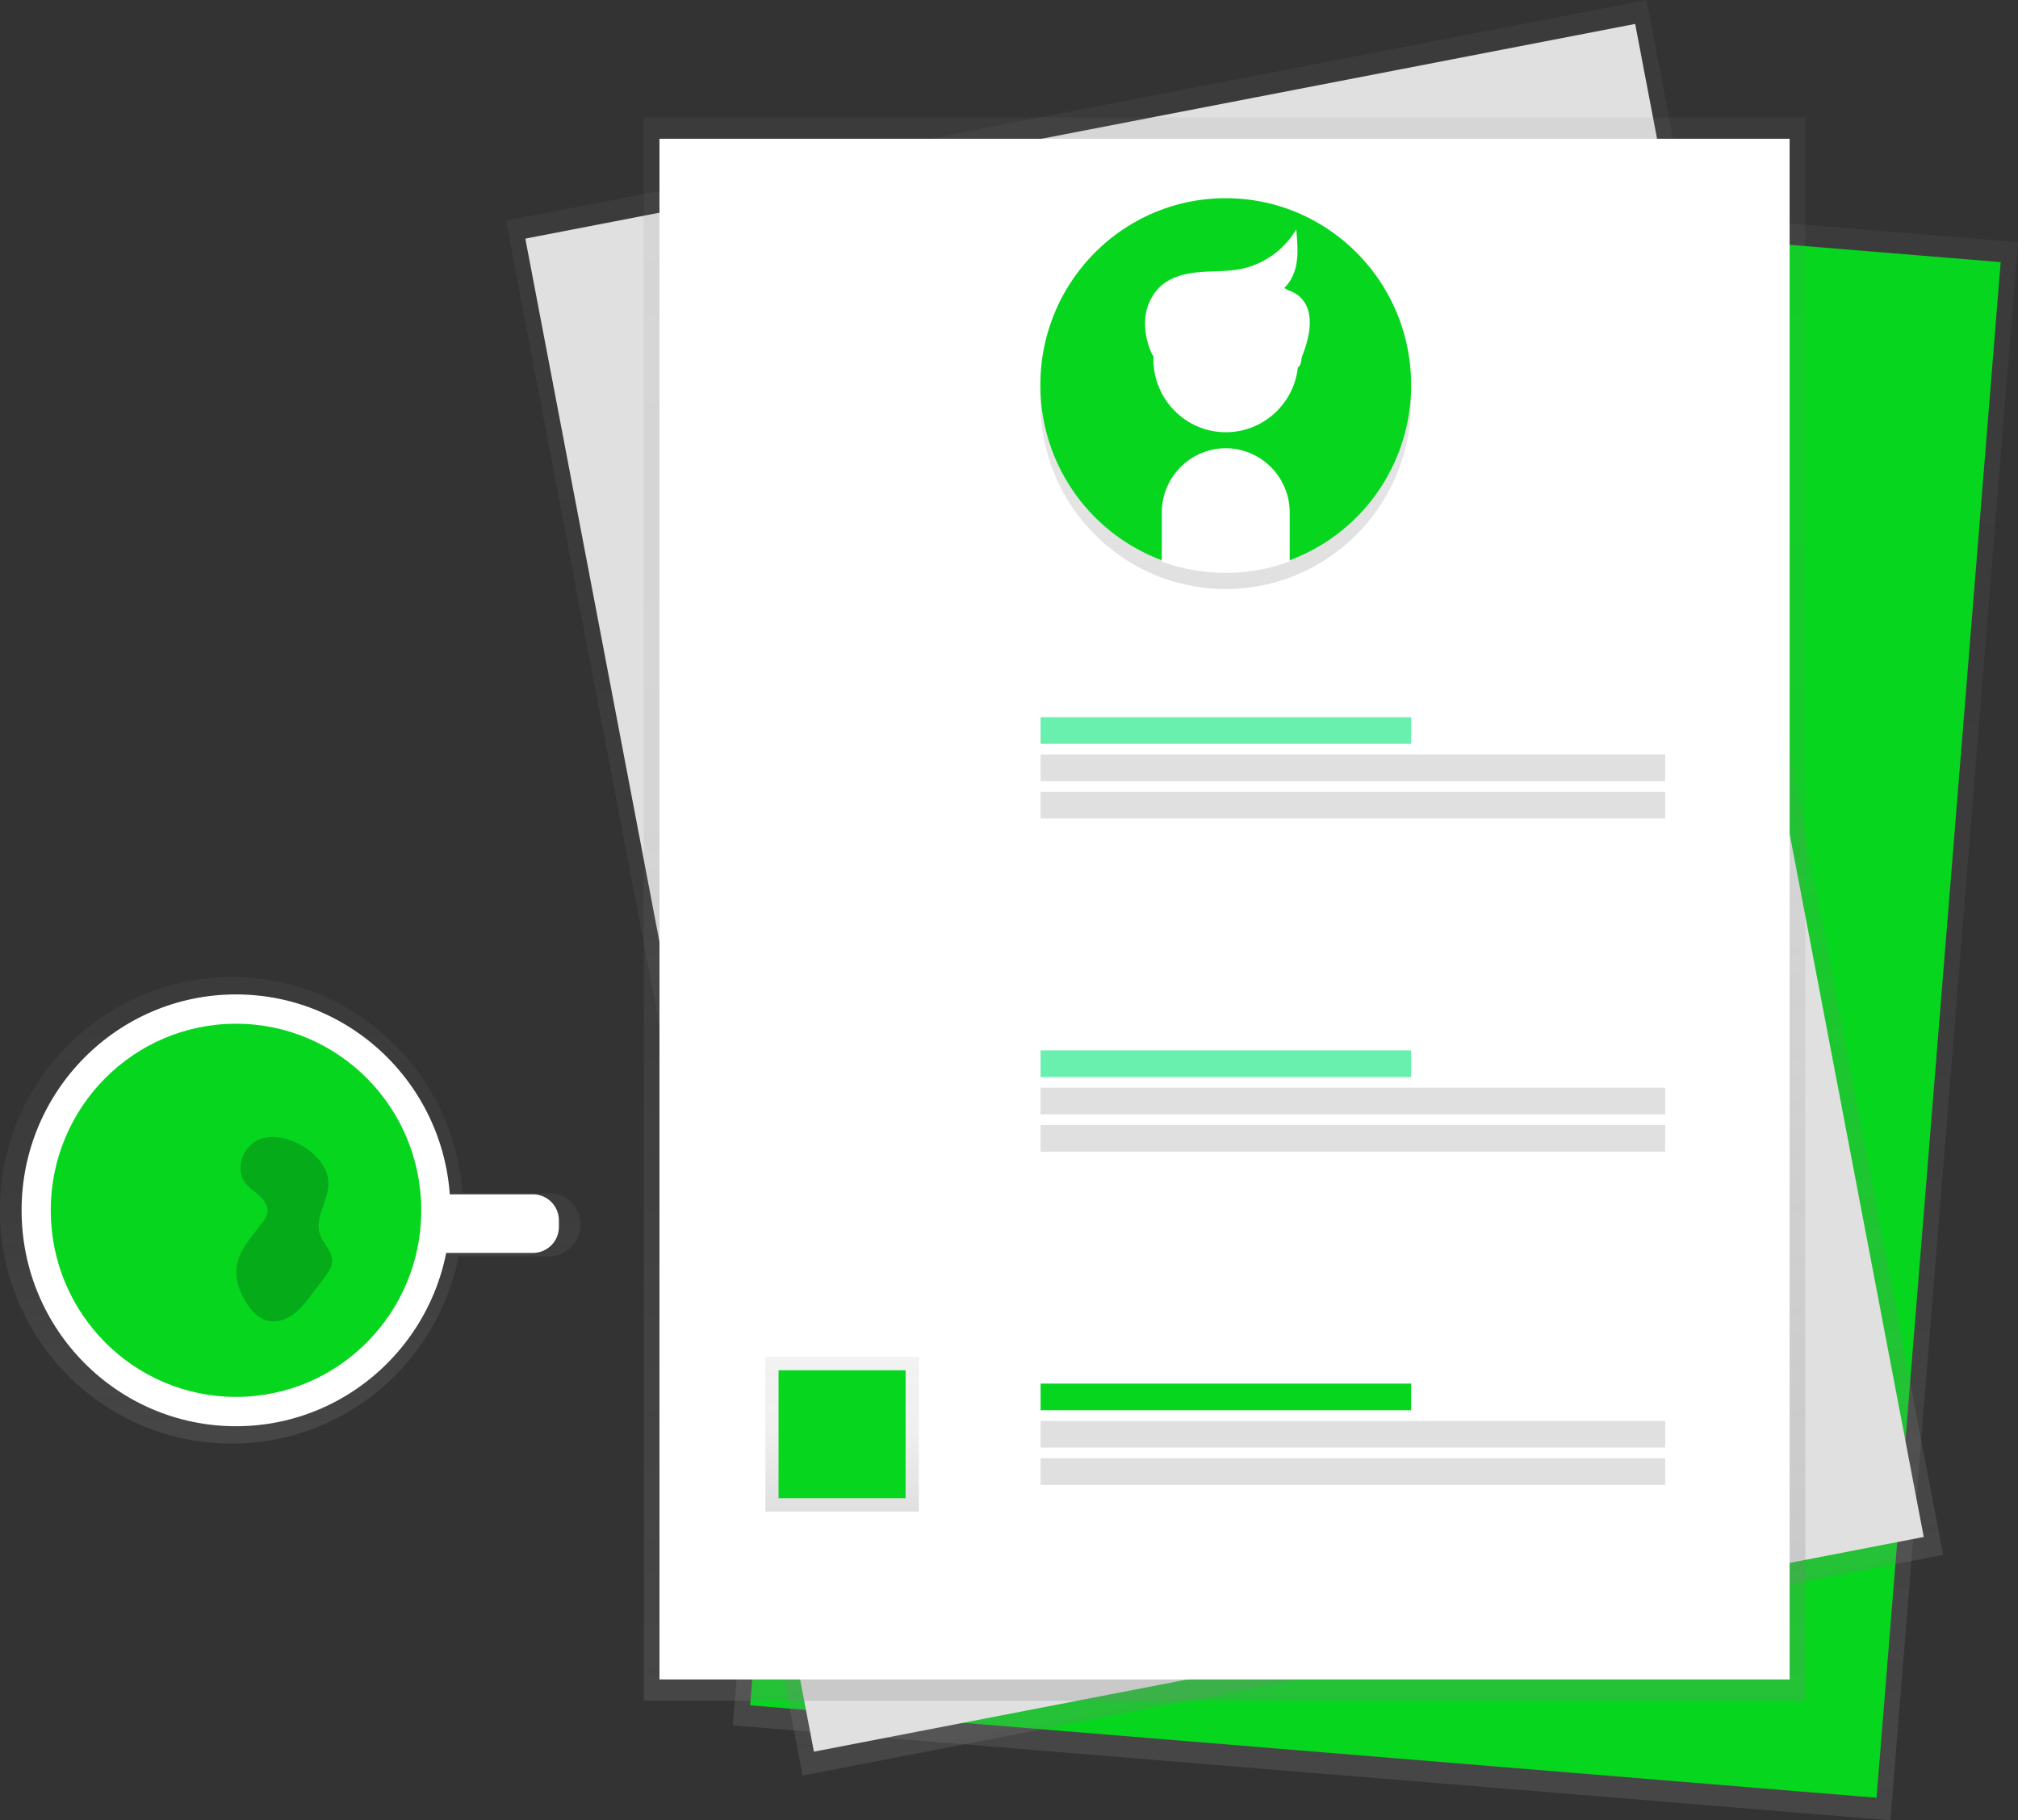 <svg id="062a65d4-6310-416e-8fb8-777315adf84b" data-name="Layer 1" xmlns="http://www.w3.org/2000/svg" xmlns:xlink="http://www.w3.org/1999/xlink" width="853.53" height="770" viewBox="0 0 853.53 770"><rect x="0" y="0" width="853.53" height="770" fill="#333333" stroke="none"/><defs><linearGradient id="7db19e5e-7cc3-41df-8a16-c81cf46c1195" x1="758.38" y1="801.59" x2="758.38" y2="131.56" gradientTransform="translate(-136.27 -110.44) rotate(4.65)" gradientUnits="userSpaceOnUse"><stop offset="0" stop-color="gray" stop-opacity="0.25"/><stop offset="0.54" stop-color="gray" stop-opacity="0.12"/><stop offset="1" stop-color="gray" stop-opacity="0.1"/></linearGradient><linearGradient id="87908c47-1c47-4a2f-b745-20cb7009bb75" x1="685.97" y1="797.2" x2="685.97" y2="126.94" gradientTransform="translate(-242.89 51.18) rotate(-10.87)" xlink:href="#7db19e5e-7cc3-41df-8a16-c81cf46c1195"/><linearGradient id="f482b758-09b8-4320-b57c-ecd1bdf3658e" x1="517.93" y1="719.46" x2="517.93" y2="49.68" gradientTransform="matrix(1, 0, 0, 1, 0, 0)" xlink:href="#7db19e5e-7cc3-41df-8a16-c81cf46c1195"/><linearGradient id="720977dd-28dd-4cd1-b9d4-02f8d793e7ce" x1="553.48" y1="380.79" x2="559.93" y2="535.01" gradientTransform="matrix(-1, 0.01, -0.01, -1, 1253.94, 688.13)" gradientUnits="userSpaceOnUse"><stop offset="0" stop-opacity="0.12"/><stop offset="0.55" stop-opacity="0.09"/><stop offset="1" stop-opacity="0.02"/></linearGradient><linearGradient id="e8979000-d63e-4fe0-8af1-0dfdd65d3420" x1="356.17" y1="639.4" x2="356.17" y2="574" gradientTransform="matrix(1, 0, 0, 1, 0, 0)" xlink:href="#7db19e5e-7cc3-41df-8a16-c81cf46c1195"/><linearGradient id="3889af47-bc7c-4009-b8ee-af9d60c73d61" x1="296" y1="675.66" x2="296" y2="478.3" gradientTransform="matrix(1, 0, 0, 1, 0, 0)" xlink:href="#7db19e5e-7cc3-41df-8a16-c81cf46c1195"/></defs><title>files</title><polygon points="799.57 770 309.95 729.85 363.91 62.28 853.53 102.43 799.57 770" fill="url(#7db19e5e-7cc3-41df-8a16-c81cf46c1195)"/><polygon points="793.7 760.47 317.27 721.39 369.78 71.81 846.21 110.88 793.7 760.47" fill="#06d61e"/><polygon points="821.86 657.75 339.44 751.09 214 93.34 696.42 0 821.86 657.75" fill="url(#87908c47-1c47-4a2f-b745-20cb7009bb75)"/><polygon points="813.67 650.15 344.25 740.98 222.19 100.94 691.61 10.12 813.67 650.15" fill="#e0e0e0"/><rect x="272.31" y="49.68" width="491.24" height="669.78" fill="url(#f482b758-09b8-4320-b57c-ecd1bdf3658e)"/><rect x="278.93" y="58.7" width="478.01" height="651.73" fill="#fff"/><path d="M613.25,236.15c.52,43.61,36.05,78.54,79.35,78s78-36.31,77.46-79.93a79,79,0,0,0-52.75-73.69l.24,20.34A26.73,26.73,0,0,1,691.32,208h0a26.72,26.72,0,0,1-26.87-26.42l-.24-20.34A79,79,0,0,0,613.25,236.15Z" transform="translate(-173.24 -65)" fill="url(#720977dd-28dd-4cd1-b9d4-02f8d793e7ce)"/><path d="M770.09,227.84c0-43.62-35.1-79-78.41-79s-78.41,35.36-78.41,79a79,79,0,0,0,51.86,74.33V281.83a26.72,26.72,0,0,1,26.55-26.74h0a26.72,26.72,0,0,1,26.55,26.74v20.35A79,79,0,0,0,770.09,227.84Z" transform="translate(-173.24 -65)" fill="#06d61e"/><ellipse cx="518.49" cy="151.98" rx="30.14" ry="30.36" fill="#fff" stroke="#fff" stroke-miterlimit="10"/><path d="M691.68,255.09h0a26.72,26.72,0,0,0-26.55,26.74v20.35a78.17,78.17,0,0,0,53.1,0V281.83A26.72,26.72,0,0,0,691.68,255.09Z" transform="translate(-173.24 -65)" fill="#fff" stroke="#fff" stroke-miterlimit="10"/><path d="M661.33,215.3A29.63,29.63,0,0,1,658.12,200a20.48,20.48,0,0,1,6.68-13.85c4.39-3.77,10.34-5.1,16.09-5.56s11.58-.18,17.24-1.31a36,36,0,0,0,23-15.72c.36,4.45.72,9-.13,13.36s-3.09,8.7-6.87,11c4.58-2.13,4.08,2.87,3.09,5.86,2.27,2.76,7.78,3.22,8.06,6.79s.23,7.26-1.15,10.55.1,9.1-3.44,9.35" transform="translate(-173.24 -65)" fill="#fff" stroke="#fff" stroke-miterlimit="10"/><path d="M715.81,187.26s21,1.85,6.06,33.29" transform="translate(-173.24 -65)" fill="#fff"/><rect x="323.71" y="574" width="64.93" height="65.4" fill="url(#e8979000-d63e-4fe0-8af1-0dfdd65d3420)"/><rect x="329.3" y="579.64" width="53.73" height="54.12" fill="#06d61e"/><rect x="440.13" y="303.38" width="156.72" height="11.28" fill="#69f0ae"/><rect x="440.13" y="319.17" width="264.19" height="11.28" fill="#e0e0e0"/><rect x="440.13" y="334.95" width="264.19" height="11.28" fill="#e0e0e0"/><rect x="440.13" y="444.33" width="156.72" height="11.28" fill="#69f0ae"/><rect x="440.13" y="460.11" width="264.19" height="11.28" fill="#e0e0e0"/><rect x="440.13" y="475.9" width="264.19" height="11.28" fill="#e0e0e0"/><rect x="440.13" y="585.27" width="156.72" height="11.28" fill="#06d61e"/><rect x="440.13" y="601.06" width="264.19" height="11.28" fill="#e0e0e0"/><rect x="440.13" y="616.85" width="264.19" height="11.28" fill="#e0e0e0"/><path d="M405.46,569.67H368.88c-3.72-51.08-46-91.37-97.67-91.37-54.11,0-98,44.18-98,98.68s43.86,98.68,98,98.68c47.48,0,87.06-34,96-79.19h38.21a13.4,13.4,0,0,0,0-26.8Z" transform="translate(-173.24 -65)" fill="url(#3889af47-bc7c-4009-b8ee-af9d60c73d61)"/><path d="M273.05,485.65c-50.08,0-90.68,40.89-90.68,91.33s40.6,91.33,90.68,91.33,90.68-40.89,90.68-91.33S323.13,485.65,273.05,485.65Zm0,169.14c-42.66,0-77.24-34.83-77.24-77.8s34.58-77.8,77.24-77.8S350.29,534,350.29,577,315.71,654.78,273.05,654.78Z" transform="translate(-173.24 -65)" fill="#fff"/><path d="M182.66,505.22h42.73a11,11,0,0,1,11,11V519a11,11,0,0,1-11,11H182.66a0,0,0,0,1,0,0V505.22A0,0,0,0,1,182.66,505.22Z" fill="#fff"/><ellipse cx="99.82" cy="511.98" rx="78.36" ry="78.93" fill="#06d61e"/><path d="M281.81,547.55c-6.11,3.2-9.06,12-5,17.62,1.62,2.23,4,3.71,6.07,5.55s3.82,4.41,3.46,7.15a10,10,0,0,1-2.25,4.51c-4.11,5.44-9.18,10.61-10.51,17.31-1.2,6.08,1,12.44,4.58,17.49,2,2.87,4.69,5.53,8.08,6.45,3.75,1,7.81-.32,11-2.61s5.54-5.45,7.88-8.56l5.45-7.24c1.49-2,3-4.13,3.16-6.61.19-4.26-3.8-7.45-5.16-11.48-2.52-7.48,4.43-15.21,3.5-23.06C310.64,552.21,292.34,542,281.81,547.55Z" transform="translate(-173.24 -65)" opacity="0.2"/></svg>
